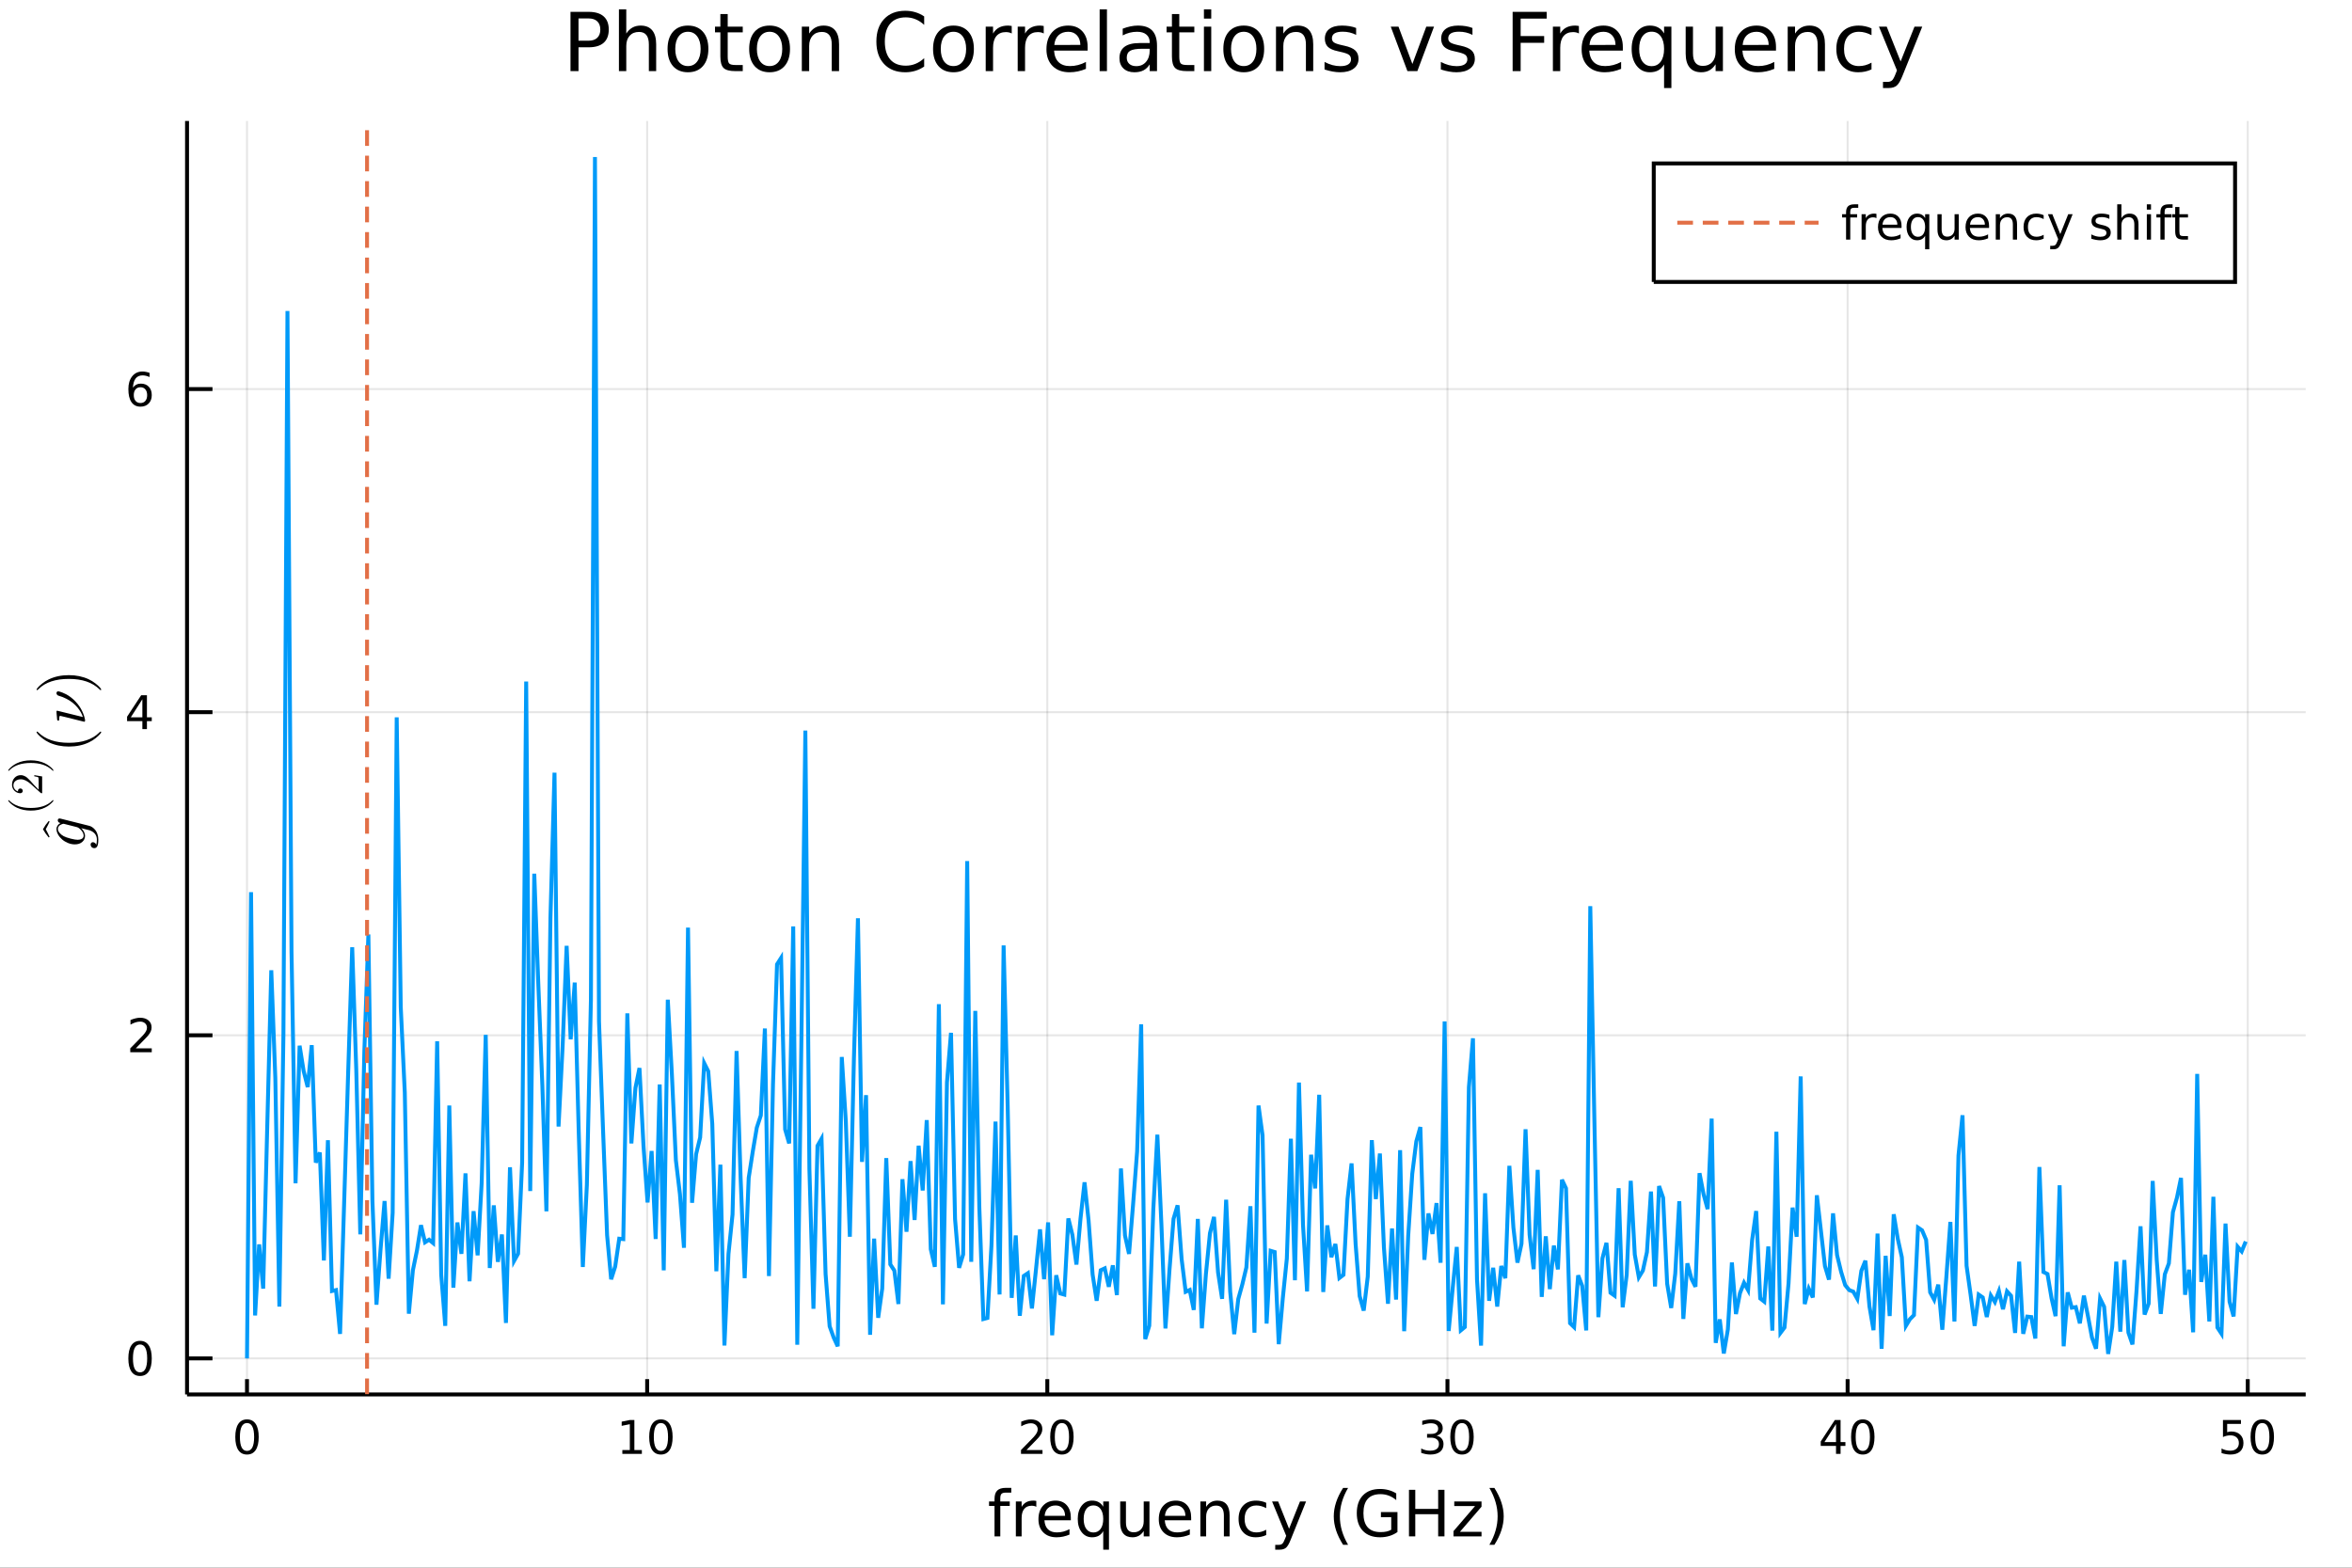 <?xml version="1.0" encoding="utf-8"?>
<svg xmlns="http://www.w3.org/2000/svg" xmlns:xlink="http://www.w3.org/1999/xlink" width="600" height="400" viewBox="0 0 2400 1600">
<rect x="0" y="0" width="2400" height="1600" fill="#333333" stroke="none"/>
<defs>
  <clipPath id="clip290">
    <rect x="0" y="0" width="2400" height="1600"/>
  </clipPath>
</defs>
<path clip-path="url(#clip290)" d="
M0 1600 L2400 1600 L2400 0 L0 0  Z
  " fill="#ffffff" fill-rule="evenodd" fill-opacity="1"/>
<defs>
  <clipPath id="clip291">
    <rect x="480" y="0" width="1681" height="1600"/>
  </clipPath>
</defs>
<defs>
  <clipPath id="clip292">
    <rect x="267" y="123" width="2086" height="1305"/>
  </clipPath>
</defs>
<path clip-path="url(#clip290)" d="
M190.857 1423.18 L2352.76 1423.18 L2352.76 123.472 L190.857 123.472  Z
  " fill="#ffffff" fill-rule="evenodd" fill-opacity="1"/>
<defs>
  <clipPath id="clip293">
    <rect x="190" y="123" width="2163" height="1301"/>
  </clipPath>
</defs>
<polyline clip-path="url(#clip293)" style="stroke:#000000; stroke-width:2; stroke-opacity:0.1; fill:none" points="
  252.043,1423.18 252.043,123.472 
  "/>
<polyline clip-path="url(#clip293)" style="stroke:#000000; stroke-width:2; stroke-opacity:0.1; fill:none" points="
  660.362,1423.18 660.362,123.472 
  "/>
<polyline clip-path="url(#clip293)" style="stroke:#000000; stroke-width:2; stroke-opacity:0.1; fill:none" points="
  1068.68,1423.18 1068.68,123.472 
  "/>
<polyline clip-path="url(#clip293)" style="stroke:#000000; stroke-width:2; stroke-opacity:0.1; fill:none" points="
  1477,1423.18 1477,123.472 
  "/>
<polyline clip-path="url(#clip293)" style="stroke:#000000; stroke-width:2; stroke-opacity:0.1; fill:none" points="
  1885.32,1423.18 1885.32,123.472 
  "/>
<polyline clip-path="url(#clip293)" style="stroke:#000000; stroke-width:2; stroke-opacity:0.1; fill:none" points="
  2293.63,1423.18 2293.63,123.472 
  "/>
<polyline clip-path="url(#clip290)" style="stroke:#000000; stroke-width:4; stroke-opacity:1; fill:none" points="
  190.857,1423.18 2352.76,1423.18 
  "/>
<polyline clip-path="url(#clip290)" style="stroke:#000000; stroke-width:4; stroke-opacity:1; fill:none" points="
  252.043,1423.18 252.043,1407.58 
  "/>
<polyline clip-path="url(#clip290)" style="stroke:#000000; stroke-width:4; stroke-opacity:1; fill:none" points="
  660.362,1423.18 660.362,1407.58 
  "/>
<polyline clip-path="url(#clip290)" style="stroke:#000000; stroke-width:4; stroke-opacity:1; fill:none" points="
  1068.68,1423.18 1068.68,1407.58 
  "/>
<polyline clip-path="url(#clip290)" style="stroke:#000000; stroke-width:4; stroke-opacity:1; fill:none" points="
  1477,1423.18 1477,1407.58 
  "/>
<polyline clip-path="url(#clip290)" style="stroke:#000000; stroke-width:4; stroke-opacity:1; fill:none" points="
  1885.32,1423.18 1885.32,1407.58 
  "/>
<polyline clip-path="url(#clip290)" style="stroke:#000000; stroke-width:4; stroke-opacity:1; fill:none" points="
  2293.63,1423.18 2293.63,1407.58 
  "/>
<path clip-path="url(#clip290)" d="M 0 0 M252.043 1452.37 Q248.432 1452.37 246.604 1455.94 Q244.798 1459.48 244.798 1466.61 Q244.798 1473.71 246.604 1477.28 Q248.432 1480.82 252.043 1480.82 Q255.678 1480.82 257.483 1477.28 Q259.312 1473.71 259.312 1466.61 Q259.312 1459.48 257.483 1455.94 Q255.678 1452.37 252.043 1452.37 M252.043 1448.67 Q257.853 1448.67 260.909 1453.27 Q263.988 1457.86 263.988 1466.61 Q263.988 1475.33 260.909 1479.94 Q257.853 1484.52 252.043 1484.52 Q246.233 1484.52 243.154 1479.94 Q240.099 1475.33 240.099 1466.61 Q240.099 1457.86 243.154 1453.27 Q246.233 1448.67 252.043 1448.67 Z" fill="#000000" fill-rule="evenodd" fill-opacity="1" /><path clip-path="url(#clip290)" d="M 0 0 M635.049 1479.92 L642.688 1479.92 L642.688 1453.55 L634.378 1455.22 L634.378 1450.96 L642.642 1449.29 L647.318 1449.29 L647.318 1479.92 L654.956 1479.92 L654.956 1483.85 L635.049 1483.85 L635.049 1479.92 Z" fill="#000000" fill-rule="evenodd" fill-opacity="1" /><path clip-path="url(#clip290)" d="M 0 0 M674.401 1452.37 Q670.79 1452.37 668.961 1455.94 Q667.155 1459.48 667.155 1466.61 Q667.155 1473.71 668.961 1477.28 Q670.79 1480.82 674.401 1480.82 Q678.035 1480.82 679.841 1477.28 Q681.669 1473.71 681.669 1466.61 Q681.669 1459.48 679.841 1455.94 Q678.035 1452.37 674.401 1452.37 M674.401 1448.67 Q680.211 1448.67 683.266 1453.27 Q686.345 1457.86 686.345 1466.61 Q686.345 1475.33 683.266 1479.94 Q680.211 1484.52 674.401 1484.52 Q668.591 1484.52 665.512 1479.94 Q662.456 1475.33 662.456 1466.61 Q662.456 1457.86 665.512 1453.27 Q668.591 1448.67 674.401 1448.67 Z" fill="#000000" fill-rule="evenodd" fill-opacity="1" /><path clip-path="url(#clip290)" d="M 0 0 M1047.45 1479.92 L1063.77 1479.92 L1063.77 1483.85 L1041.83 1483.85 L1041.83 1479.92 Q1044.49 1477.16 1049.07 1472.53 Q1053.68 1467.88 1054.86 1466.54 Q1057.11 1464.01 1057.99 1462.28 Q1058.89 1460.52 1058.89 1458.83 Q1058.89 1456.07 1056.94 1454.34 Q1055.02 1452.6 1051.92 1452.6 Q1049.72 1452.6 1047.27 1453.37 Q1044.84 1454.13 1042.06 1455.68 L1042.06 1450.96 Q1044.88 1449.82 1047.34 1449.25 Q1049.79 1448.67 1051.83 1448.67 Q1057.2 1448.67 1060.39 1451.35 Q1063.59 1454.04 1063.59 1458.53 Q1063.59 1460.66 1062.78 1462.58 Q1061.99 1464.48 1059.88 1467.07 Q1059.3 1467.74 1056.2 1470.96 Q1053.1 1474.15 1047.45 1479.92 Z" fill="#000000" fill-rule="evenodd" fill-opacity="1" /><path clip-path="url(#clip290)" d="M 0 0 M1083.59 1452.37 Q1079.98 1452.37 1078.15 1455.94 Q1076.34 1459.48 1076.34 1466.61 Q1076.34 1473.71 1078.15 1477.28 Q1079.98 1480.82 1083.59 1480.82 Q1087.22 1480.82 1089.03 1477.28 Q1090.86 1473.71 1090.86 1466.61 Q1090.86 1459.48 1089.03 1455.94 Q1087.22 1452.37 1083.59 1452.37 M1083.59 1448.67 Q1089.4 1448.67 1092.45 1453.27 Q1095.53 1457.86 1095.53 1466.61 Q1095.53 1475.33 1092.45 1479.94 Q1089.4 1484.52 1083.59 1484.52 Q1077.78 1484.52 1074.7 1479.94 Q1071.64 1475.33 1071.64 1466.61 Q1071.64 1457.86 1074.7 1453.27 Q1077.78 1448.67 1083.59 1448.67 Z" fill="#000000" fill-rule="evenodd" fill-opacity="1" /><path clip-path="url(#clip290)" d="M 0 0 M1465.84 1465.22 Q1469.2 1465.94 1471.07 1468.2 Q1472.97 1470.47 1472.97 1473.81 Q1472.97 1478.92 1469.45 1481.72 Q1465.93 1484.52 1459.45 1484.52 Q1457.28 1484.52 1454.96 1484.08 Q1452.67 1483.67 1450.22 1482.81 L1450.22 1478.3 Q1452.16 1479.43 1454.47 1480.01 Q1456.79 1480.59 1459.31 1480.59 Q1463.71 1480.59 1466 1478.85 Q1468.32 1477.12 1468.32 1473.81 Q1468.32 1470.75 1466.16 1469.04 Q1464.04 1467.3 1460.22 1467.3 L1456.19 1467.3 L1456.19 1463.46 L1460.4 1463.46 Q1463.85 1463.46 1465.68 1462.09 Q1467.51 1460.7 1467.51 1458.11 Q1467.51 1455.45 1465.61 1454.04 Q1463.73 1452.6 1460.22 1452.6 Q1458.29 1452.6 1456.1 1453.02 Q1453.9 1453.44 1451.26 1454.31 L1451.26 1450.15 Q1453.92 1449.41 1456.23 1449.04 Q1458.57 1448.67 1460.63 1448.67 Q1465.96 1448.67 1469.06 1451.1 Q1472.16 1453.5 1472.16 1457.63 Q1472.16 1460.5 1470.52 1462.49 Q1468.87 1464.45 1465.84 1465.22 Z" fill="#000000" fill-rule="evenodd" fill-opacity="1" /><path clip-path="url(#clip290)" d="M 0 0 M1491.84 1452.37 Q1488.22 1452.37 1486.4 1455.94 Q1484.59 1459.48 1484.59 1466.61 Q1484.59 1473.71 1486.4 1477.28 Q1488.22 1480.82 1491.84 1480.82 Q1495.47 1480.82 1497.28 1477.28 Q1499.1 1473.71 1499.1 1466.61 Q1499.1 1459.48 1497.28 1455.94 Q1495.47 1452.37 1491.84 1452.37 M1491.84 1448.67 Q1497.65 1448.67 1500.7 1453.27 Q1503.78 1457.86 1503.78 1466.61 Q1503.78 1475.33 1500.7 1479.94 Q1497.65 1484.52 1491.84 1484.52 Q1486.03 1484.52 1482.95 1479.94 Q1479.89 1475.33 1479.89 1466.61 Q1479.89 1457.86 1482.95 1453.27 Q1486.03 1448.67 1491.84 1448.67 Z" fill="#000000" fill-rule="evenodd" fill-opacity="1" /><path clip-path="url(#clip290)" d="M 0 0 M1873.49 1453.37 L1861.68 1471.81 L1873.49 1471.81 L1873.49 1453.37 M1872.26 1449.29 L1878.14 1449.29 L1878.14 1471.81 L1883.07 1471.81 L1883.07 1475.7 L1878.14 1475.7 L1878.14 1483.85 L1873.49 1483.85 L1873.49 1475.7 L1857.89 1475.7 L1857.89 1471.19 L1872.26 1449.29 Z" fill="#000000" fill-rule="evenodd" fill-opacity="1" /><path clip-path="url(#clip290)" d="M 0 0 M1900.8 1452.37 Q1897.19 1452.37 1895.36 1455.94 Q1893.56 1459.48 1893.56 1466.61 Q1893.56 1473.71 1895.36 1477.28 Q1897.19 1480.82 1900.8 1480.82 Q1904.44 1480.82 1906.24 1477.28 Q1908.07 1473.71 1908.07 1466.61 Q1908.07 1459.48 1906.24 1455.94 Q1904.44 1452.37 1900.8 1452.37 M1900.8 1448.67 Q1906.61 1448.67 1909.67 1453.27 Q1912.75 1457.86 1912.75 1466.61 Q1912.75 1475.33 1909.67 1479.94 Q1906.61 1484.52 1900.8 1484.52 Q1894.99 1484.52 1891.91 1479.94 Q1888.86 1475.33 1888.86 1466.61 Q1888.86 1457.86 1891.91 1453.27 Q1894.99 1448.67 1900.8 1448.67 Z" fill="#000000" fill-rule="evenodd" fill-opacity="1" /><path clip-path="url(#clip290)" d="M 0 0 M2268.33 1449.29 L2286.69 1449.29 L2286.69 1453.23 L2272.62 1453.23 L2272.62 1461.7 Q2273.63 1461.35 2274.65 1461.19 Q2275.67 1461 2276.69 1461 Q2282.48 1461 2285.86 1464.18 Q2289.24 1467.35 2289.24 1472.76 Q2289.24 1478.34 2285.76 1481.44 Q2282.29 1484.52 2275.97 1484.52 Q2273.8 1484.52 2271.53 1484.15 Q2269.28 1483.78 2266.88 1483.04 L2266.88 1478.34 Q2268.96 1479.48 2271.18 1480.03 Q2273.4 1480.59 2275.88 1480.59 Q2279.88 1480.59 2282.22 1478.48 Q2284.56 1476.38 2284.56 1472.76 Q2284.56 1469.15 2282.22 1467.05 Q2279.88 1464.94 2275.88 1464.94 Q2274 1464.94 2272.13 1465.36 Q2270.28 1465.77 2268.33 1466.65 L2268.33 1449.29 Z" fill="#000000" fill-rule="evenodd" fill-opacity="1" /><path clip-path="url(#clip290)" d="M 0 0 M2308.45 1452.37 Q2304.84 1452.37 2303.01 1455.94 Q2301.2 1459.48 2301.2 1466.61 Q2301.2 1473.71 2303.01 1477.28 Q2304.84 1480.82 2308.45 1480.82 Q2312.08 1480.82 2313.89 1477.28 Q2315.72 1473.71 2315.72 1466.61 Q2315.72 1459.48 2313.89 1455.94 Q2312.08 1452.37 2308.45 1452.37 M2308.45 1448.67 Q2314.26 1448.67 2317.31 1453.27 Q2320.39 1457.86 2320.39 1466.61 Q2320.39 1475.33 2317.31 1479.94 Q2314.26 1484.52 2308.45 1484.52 Q2302.64 1484.52 2299.56 1479.94 Q2296.5 1475.33 2296.5 1466.61 Q2296.5 1457.86 2299.56 1453.27 Q2302.64 1448.67 2308.45 1448.67 Z" fill="#000000" fill-rule="evenodd" fill-opacity="1" /><path clip-path="url(#clip290)" d="M 0 0 M1031.92 1518.52 L1031.92 1523.39 L1026.31 1523.39 Q1023.16 1523.39 1021.92 1524.66 Q1020.71 1525.93 1020.71 1529.24 L1020.71 1532.4 L1030.36 1532.4 L1030.36 1536.95 L1020.71 1536.95 L1020.71 1568.04 L1014.82 1568.04 L1014.82 1536.95 L1009.22 1536.95 L1009.22 1532.4 L1014.82 1532.4 L1014.82 1529.91 Q1014.82 1523.96 1017.59 1521.26 Q1020.36 1518.52 1026.38 1518.52 L1031.92 1518.52 Z" fill="#000000" fill-rule="evenodd" fill-opacity="1" /><path clip-path="url(#clip290)" d="M 0 0 M1057.47 1537.87 Q1056.49 1537.3 1055.31 1537.04 Q1054.16 1536.76 1052.76 1536.76 Q1047.8 1536.76 1045.12 1540 Q1042.48 1543.22 1042.48 1549.27 L1042.48 1568.04 L1036.59 1568.04 L1036.59 1532.4 L1042.48 1532.4 L1042.48 1537.93 Q1044.33 1534.69 1047.29 1533.13 Q1050.25 1531.54 1054.48 1531.54 Q1055.09 1531.54 1055.82 1531.63 Q1056.55 1531.7 1057.44 1531.85 L1057.47 1537.87 Z" fill="#000000" fill-rule="evenodd" fill-opacity="1" /><path clip-path="url(#clip290)" d="M 0 0 M1092.68 1548.76 L1092.68 1551.62 L1065.75 1551.62 Q1066.13 1557.67 1069.38 1560.85 Q1072.66 1564 1078.48 1564 Q1081.85 1564 1085.01 1563.17 Q1088.19 1562.35 1091.31 1560.69 L1091.31 1566.23 Q1088.16 1567.57 1084.85 1568.27 Q1081.54 1568.97 1078.13 1568.97 Q1069.6 1568.97 1064.6 1564 Q1059.64 1559.04 1059.64 1550.57 Q1059.64 1541.82 1064.35 1536.69 Q1069.09 1531.54 1077.11 1531.54 Q1084.3 1531.54 1088.47 1536.18 Q1092.68 1540.8 1092.68 1548.76 M1086.82 1547.04 Q1086.76 1542.23 1084.11 1539.37 Q1081.5 1536.5 1077.18 1536.5 Q1072.27 1536.5 1069.31 1539.27 Q1066.39 1542.04 1065.94 1547.07 L1086.82 1547.04 Z" fill="#000000" fill-rule="evenodd" fill-opacity="1" /><path clip-path="url(#clip290)" d="M 0 0 M1105.79 1550.25 Q1105.79 1556.71 1108.43 1560.4 Q1111.1 1564.07 1115.75 1564.07 Q1120.4 1564.07 1123.07 1560.4 Q1125.75 1556.71 1125.75 1550.25 Q1125.75 1543.79 1123.07 1540.13 Q1120.4 1536.44 1115.75 1536.44 Q1111.1 1536.44 1108.43 1540.13 Q1105.79 1543.79 1105.79 1550.25 M1125.75 1562.7 Q1123.9 1565.88 1121.07 1567.44 Q1118.27 1568.97 1114.32 1568.97 Q1107.86 1568.97 1103.78 1563.81 Q1099.74 1558.65 1099.74 1550.25 Q1099.74 1541.85 1103.78 1536.69 Q1107.86 1531.54 1114.32 1531.54 Q1118.27 1531.54 1121.07 1533.1 Q1123.9 1534.62 1125.75 1537.81 L1125.75 1532.4 L1131.6 1532.4 L1131.6 1581.6 L1125.75 1581.6 L1125.75 1562.7 Z" fill="#000000" fill-rule="evenodd" fill-opacity="1" /><path clip-path="url(#clip290)" d="M 0 0 M1143.06 1553.98 L1143.06 1532.4 L1148.92 1532.4 L1148.92 1553.75 Q1148.92 1558.81 1150.89 1561.36 Q1152.86 1563.87 1156.81 1563.87 Q1161.55 1563.87 1164.29 1560.85 Q1167.06 1557.83 1167.06 1552.61 L1167.06 1532.4 L1172.92 1532.4 L1172.92 1568.04 L1167.06 1568.04 L1167.06 1562.57 Q1164.93 1565.82 1162.09 1567.41 Q1159.29 1568.97 1155.57 1568.97 Q1149.43 1568.97 1146.24 1565.15 Q1143.06 1561.33 1143.06 1553.98 M1157.8 1531.54 L1157.8 1531.54 Z" fill="#000000" fill-rule="evenodd" fill-opacity="1" /><path clip-path="url(#clip290)" d="M 0 0 M1215.47 1548.76 L1215.47 1551.62 L1188.54 1551.62 Q1188.93 1557.67 1192.17 1560.85 Q1195.45 1564 1201.27 1564 Q1204.65 1564 1207.8 1563.17 Q1210.98 1562.35 1214.1 1560.69 L1214.1 1566.23 Q1210.95 1567.57 1207.64 1568.27 Q1204.33 1568.97 1200.92 1568.97 Q1192.39 1568.97 1187.4 1564 Q1182.43 1559.04 1182.43 1550.57 Q1182.43 1541.82 1187.14 1536.69 Q1191.89 1531.54 1199.91 1531.54 Q1207.1 1531.54 1211.27 1536.18 Q1215.47 1540.8 1215.47 1548.76 M1209.61 1547.04 Q1209.55 1542.23 1206.91 1539.37 Q1204.3 1536.5 1199.97 1536.5 Q1195.07 1536.5 1192.11 1539.27 Q1189.18 1542.04 1188.73 1547.07 L1209.61 1547.04 Z" fill="#000000" fill-rule="evenodd" fill-opacity="1" /><path clip-path="url(#clip290)" d="M 0 0 M1254.71 1546.53 L1254.71 1568.04 L1248.86 1568.04 L1248.86 1546.72 Q1248.86 1541.66 1246.88 1539.14 Q1244.91 1536.63 1240.96 1536.63 Q1236.22 1536.63 1233.49 1539.65 Q1230.75 1542.68 1230.75 1547.9 L1230.75 1568.04 L1224.86 1568.04 L1224.86 1532.4 L1230.75 1532.4 L1230.75 1537.93 Q1232.85 1534.72 1235.68 1533.13 Q1238.55 1531.54 1242.27 1531.54 Q1248.41 1531.54 1251.56 1535.36 Q1254.71 1539.14 1254.71 1546.53 Z" fill="#000000" fill-rule="evenodd" fill-opacity="1" /><path clip-path="url(#clip290)" d="M 0 0 M1292.05 1533.76 L1292.05 1539.24 Q1289.57 1537.87 1287.05 1537.2 Q1284.57 1536.5 1282.02 1536.5 Q1276.33 1536.5 1273.18 1540.13 Q1270.02 1543.73 1270.02 1550.25 Q1270.02 1556.78 1273.18 1560.4 Q1276.33 1564 1282.02 1564 Q1284.57 1564 1287.05 1563.33 Q1289.57 1562.63 1292.05 1561.26 L1292.05 1566.68 Q1289.6 1567.82 1286.96 1568.39 Q1284.35 1568.97 1281.39 1568.97 Q1273.33 1568.97 1268.59 1563.91 Q1263.85 1558.85 1263.85 1550.25 Q1263.85 1541.53 1268.62 1536.53 Q1273.43 1531.54 1281.77 1531.54 Q1284.47 1531.54 1287.05 1532.11 Q1289.63 1532.65 1292.05 1533.76 Z" fill="#000000" fill-rule="evenodd" fill-opacity="1" /><path clip-path="url(#clip290)" d="M 0 0 M1317.07 1571.35 Q1314.58 1577.72 1312.23 1579.66 Q1309.87 1581.6 1305.93 1581.6 L1301.25 1581.6 L1301.25 1576.7 L1304.69 1576.7 Q1307.1 1576.7 1308.44 1575.56 Q1309.78 1574.41 1311.4 1570.14 L1312.45 1567.47 L1298.03 1532.4 L1304.24 1532.4 L1315.38 1560.28 L1326.52 1532.4 L1332.73 1532.4 L1317.07 1571.35 Z" fill="#000000" fill-rule="evenodd" fill-opacity="1" /><path clip-path="url(#clip290)" d="M 0 0 M1375.6 1518.58 Q1371.33 1525.9 1369.27 1533.06 Q1367.2 1540.23 1367.2 1547.58 Q1367.2 1554.93 1369.27 1562.16 Q1371.37 1569.35 1375.6 1576.64 L1370.51 1576.64 Q1365.73 1569.16 1363.35 1561.93 Q1360.99 1554.71 1360.99 1547.58 Q1360.99 1540.48 1363.35 1533.29 Q1365.7 1526.09 1370.51 1518.58 L1375.6 1518.58 Z" fill="#000000" fill-rule="evenodd" fill-opacity="1" /><path clip-path="url(#clip290)" d="M 0 0 M1419.62 1561.26 L1419.62 1548.5 L1409.11 1548.5 L1409.11 1543.22 L1425.98 1543.22 L1425.98 1563.62 Q1422.26 1566.26 1417.77 1567.63 Q1413.28 1568.97 1408.19 1568.97 Q1397.05 1568.97 1390.75 1562.47 Q1384.48 1555.95 1384.48 1544.33 Q1384.48 1532.68 1390.75 1526.19 Q1397.05 1519.66 1408.19 1519.66 Q1412.84 1519.66 1417.01 1520.81 Q1421.21 1521.96 1424.74 1524.18 L1424.74 1531.03 Q1421.18 1528 1417.17 1526.48 Q1413.16 1524.95 1408.73 1524.95 Q1400.01 1524.95 1395.62 1529.82 Q1391.26 1534.69 1391.26 1544.33 Q1391.26 1553.94 1395.62 1558.81 Q1400.01 1563.68 1408.73 1563.68 Q1412.14 1563.68 1414.81 1563.11 Q1417.49 1562.51 1419.62 1561.26 Z" fill="#000000" fill-rule="evenodd" fill-opacity="1" /><path clip-path="url(#clip290)" d="M 0 0 M1437.73 1520.52 L1444.16 1520.52 L1444.16 1540 L1467.52 1540 L1467.52 1520.52 L1473.95 1520.52 L1473.95 1568.04 L1467.52 1568.04 L1467.52 1545.41 L1444.16 1545.41 L1444.16 1568.04 L1437.73 1568.04 L1437.73 1520.52 Z" fill="#000000" fill-rule="evenodd" fill-opacity="1" /><path clip-path="url(#clip290)" d="M 0 0 M1483.94 1532.4 L1511.76 1532.4 L1511.76 1537.74 L1489.74 1563.37 L1511.76 1563.37 L1511.76 1568.04 L1483.15 1568.04 L1483.15 1562.7 L1505.17 1537.07 L1483.94 1537.07 L1483.94 1532.4 Z" fill="#000000" fill-rule="evenodd" fill-opacity="1" /><path clip-path="url(#clip290)" d="M 0 0 M1519.78 1518.58 L1524.88 1518.58 Q1529.65 1526.09 1532 1533.29 Q1534.39 1540.48 1534.39 1547.58 Q1534.39 1554.71 1532 1561.93 Q1529.65 1569.16 1524.88 1576.64 L1519.78 1576.64 Q1524.02 1569.35 1526.08 1562.16 Q1528.19 1554.93 1528.19 1547.58 Q1528.19 1540.23 1526.08 1533.06 Q1524.02 1525.9 1519.78 1518.58 Z" fill="#000000" fill-rule="evenodd" fill-opacity="1" /><polyline clip-path="url(#clip293)" style="stroke:#000000; stroke-width:2; stroke-opacity:0.1; fill:none" points="
  190.857,1386.4 2352.76,1386.4 
  "/>
<polyline clip-path="url(#clip293)" style="stroke:#000000; stroke-width:2; stroke-opacity:0.1; fill:none" points="
  190.857,1056.63 2352.76,1056.63 
  "/>
<polyline clip-path="url(#clip293)" style="stroke:#000000; stroke-width:2; stroke-opacity:0.1; fill:none" points="
  190.857,726.856 2352.76,726.856 
  "/>
<polyline clip-path="url(#clip293)" style="stroke:#000000; stroke-width:2; stroke-opacity:0.1; fill:none" points="
  190.857,397.087 2352.76,397.087 
  "/>
<polyline clip-path="url(#clip290)" style="stroke:#000000; stroke-width:4; stroke-opacity:1; fill:none" points="
  190.857,1423.18 190.857,123.472 
  "/>
<polyline clip-path="url(#clip290)" style="stroke:#000000; stroke-width:4; stroke-opacity:1; fill:none" points="
  190.857,1386.4 216.8,1386.4 
  "/>
<polyline clip-path="url(#clip290)" style="stroke:#000000; stroke-width:4; stroke-opacity:1; fill:none" points="
  190.857,1056.63 216.8,1056.63 
  "/>
<polyline clip-path="url(#clip290)" style="stroke:#000000; stroke-width:4; stroke-opacity:1; fill:none" points="
  190.857,726.856 216.8,726.856 
  "/>
<polyline clip-path="url(#clip290)" style="stroke:#000000; stroke-width:4; stroke-opacity:1; fill:none" points="
  190.857,397.087 216.8,397.087 
  "/>
<path clip-path="url(#clip290)" d="M 0 0 M142.913 1372.19 Q139.302 1372.19 137.473 1375.76 Q135.668 1379.3 135.668 1386.43 Q135.668 1393.54 137.473 1397.1 Q139.302 1400.64 142.913 1400.64 Q146.547 1400.64 148.353 1397.1 Q150.182 1393.54 150.182 1386.43 Q150.182 1379.3 148.353 1375.76 Q146.547 1372.19 142.913 1372.19 M142.913 1368.49 Q148.723 1368.49 151.779 1373.1 Q154.857 1377.68 154.857 1386.43 Q154.857 1395.16 151.779 1399.76 Q148.723 1404.35 142.913 1404.35 Q137.103 1404.35 134.024 1399.76 Q130.969 1395.16 130.969 1386.43 Q130.969 1377.68 134.024 1373.1 Q137.103 1368.49 142.913 1368.49 Z" fill="#000000" fill-rule="evenodd" fill-opacity="1" /><path clip-path="url(#clip290)" d="M 0 0 M138.538 1069.97 L154.857 1069.97 L154.857 1073.91 L132.913 1073.91 L132.913 1069.97 Q135.575 1067.22 140.159 1062.59 Q144.765 1057.93 145.946 1056.59 Q148.191 1054.07 149.07 1052.33 Q149.973 1050.57 149.973 1048.88 Q149.973 1046.13 148.029 1044.39 Q146.108 1042.66 143.006 1042.66 Q140.807 1042.66 138.353 1043.42 Q135.922 1044.18 133.145 1045.73 L133.145 1041.01 Q135.969 1039.88 138.422 1039.3 Q140.876 1038.72 142.913 1038.72 Q148.283 1038.72 151.478 1041.41 Q154.672 1044.09 154.672 1048.58 Q154.672 1050.71 153.862 1052.63 Q153.075 1054.53 150.969 1057.12 Q150.39 1057.79 147.288 1061.01 Q144.186 1064.21 138.538 1069.97 Z" fill="#000000" fill-rule="evenodd" fill-opacity="1" /><path clip-path="url(#clip290)" d="M 0 0 M145.274 713.65 L133.469 732.099 L145.274 732.099 L145.274 713.65 M144.047 709.576 L149.927 709.576 L149.927 732.099 L154.857 732.099 L154.857 735.988 L149.927 735.988 L149.927 744.136 L145.274 744.136 L145.274 735.988 L129.672 735.988 L129.672 731.474 L144.047 709.576 Z" fill="#000000" fill-rule="evenodd" fill-opacity="1" /><path clip-path="url(#clip290)" d="M 0 0 M143.33 395.223 Q140.182 395.223 138.33 397.376 Q136.501 399.529 136.501 403.279 Q136.501 407.006 138.33 409.181 Q140.182 411.334 143.33 411.334 Q146.478 411.334 148.307 409.181 Q150.158 407.006 150.158 403.279 Q150.158 399.529 148.307 397.376 Q146.478 395.223 143.33 395.223 M152.612 380.571 L152.612 384.83 Q150.853 383.996 149.047 383.557 Q147.265 383.117 145.506 383.117 Q140.876 383.117 138.422 386.242 Q135.992 389.367 135.645 395.686 Q137.01 393.672 139.071 392.607 Q141.131 391.52 143.608 391.52 Q148.816 391.52 151.825 394.691 Q154.857 397.839 154.857 403.279 Q154.857 408.603 151.709 411.82 Q148.561 415.038 143.33 415.038 Q137.334 415.038 134.163 410.455 Q130.992 405.848 130.992 397.121 Q130.992 388.927 134.881 384.066 Q138.77 379.182 145.321 379.182 Q147.08 379.182 148.862 379.529 Q150.668 379.876 152.612 380.571 Z" fill="#000000" fill-rule="evenodd" fill-opacity="1" /><path clip-path="url(#clip290)" d="M 0 0 M49.688 837.926 L50.612 838.49 Q49.101 841.984 46.689 846.335 Q49.101 850.686 50.612 854.181 L49.688 854.722 Q46.373 850.912 43.826 846.335 Q46.396 841.714 49.688 837.926 Z" fill="#000000" fill-rule="evenodd" fill-opacity="1" /><path clip-path="url(#clip290)" d="M 0 0 M60.73 835.341 Q60.762 835.341 61.921 835.534 L91.196 842.877 Q92.742 843.263 94.288 844.358 Q95.866 845.421 97.219 847.128 Q98.604 848.803 99.441 851.379 Q100.311 853.924 100.311 856.854 Q100.311 861.524 99.312 863.585 Q98.346 865.614 96.285 865.614 Q94.481 865.614 93.451 864.487 Q92.452 863.36 92.452 862.072 Q92.452 860.848 93.161 860.204 Q93.87 859.56 94.771 859.56 Q95.77 859.56 96.768 860.236 Q97.799 860.912 98.185 862.265 Q98.861 860.107 98.861 856.983 Q98.861 850.381 91.873 847.547 Q91.776 847.482 91.744 847.482 L83.016 845.292 L82.952 845.389 Q83.596 845.936 84.337 846.806 Q85.045 847.643 85.915 849.447 Q86.784 851.25 86.784 853.022 Q86.784 856.725 83.95 859.27 Q81.084 861.782 76.35 861.782 Q72.903 861.782 69.457 860.397 Q65.979 858.98 63.435 856.79 Q60.858 854.568 59.248 851.734 Q57.638 848.867 57.638 846.098 Q57.638 844.165 58.797 842.523 Q59.925 840.88 61.792 839.978 Q60.246 839.817 59.602 838.948 Q58.958 838.046 58.958 837.273 Q58.958 836.404 59.441 835.888 Q59.892 835.341 60.73 835.341 M64.755 840.751 Q64.562 840.751 64.047 840.88 Q63.499 841.009 62.63 841.395 Q61.76 841.75 60.987 842.297 Q60.214 842.845 59.667 843.843 Q59.087 844.809 59.087 846.033 Q59.087 848.03 60.762 850.027 Q62.404 852.023 64.949 853.408 Q67.396 854.696 72.13 855.92 Q76.865 857.112 79.28 857.112 Q81.663 857.112 83.499 856.081 Q85.335 855.051 85.335 852.829 Q85.335 850.252 82.952 847.482 Q80.472 844.616 78.346 844.133 L65.754 840.945 Q64.981 840.751 64.755 840.751 Z" fill="#000000" fill-rule="evenodd" fill-opacity="1" /><path clip-path="url(#clip290)" d="M 0 0 M31.471 827.305 Q23.671 827.305 17.381 824.397 Q14.744 823.157 12.534 821.421 Q10.325 819.685 9.356 818.535 Q8.386 817.386 8.386 817.07 Q8.386 816.619 8.837 816.597 Q9.062 816.597 9.626 817.205 Q17.201 824.645 31.471 824.622 Q45.787 824.622 53.069 817.386 Q53.858 816.597 54.106 816.597 Q54.556 816.597 54.556 817.07 Q54.556 817.386 53.632 818.49 Q52.708 819.595 50.589 821.308 Q48.469 823.022 45.877 824.262 Q39.587 827.305 31.471 827.305 Z" fill="#000000" fill-rule="evenodd" fill-opacity="1" /><path clip-path="url(#clip290)" d="M 0 0 M43.014 809.576 Q42.18 809.576 41.932 809.508 Q41.684 809.418 41.3 809.057 L31.426 800.198 Q25.971 795.351 21.214 795.351 Q18.125 795.351 15.916 796.974 Q13.707 798.574 13.707 801.528 Q13.707 803.557 14.946 805.27 Q16.186 806.983 18.396 807.772 Q18.351 807.637 18.351 807.164 Q18.351 806.014 19.072 805.383 Q19.793 804.729 20.763 804.729 Q22.003 804.729 22.611 805.541 Q23.198 806.33 23.198 807.119 Q23.198 807.434 23.13 807.863 Q23.062 808.268 22.431 808.922 Q21.777 809.576 20.628 809.576 Q17.404 809.576 14.834 807.141 Q12.264 804.684 12.264 800.942 Q12.264 796.703 14.789 793.93 Q17.291 791.135 21.214 791.135 Q22.589 791.135 23.851 791.563 Q25.091 791.969 26.061 792.533 Q27.03 793.074 28.586 794.562 Q30.141 796.049 31.246 797.244 Q32.35 798.439 34.695 801.122 L39.452 806.014 L39.452 797.695 Q39.452 793.637 39.091 793.322 Q38.437 792.871 34.988 792.307 L34.988 791.135 L43.014 792.442 L43.014 809.576 Z" fill="#000000" fill-rule="evenodd" fill-opacity="1" /><path clip-path="url(#clip290)" d="M 0 0 M54.106 786.711 Q53.88 786.711 53.316 786.125 Q45.742 778.685 31.471 778.685 Q17.156 778.685 9.919 785.832 Q9.085 786.711 8.837 786.711 Q8.386 786.711 8.386 786.26 Q8.386 785.945 9.31 784.84 Q10.235 783.713 12.354 782.022 Q14.473 780.309 17.066 779.046 Q23.355 776.003 31.471 776.003 Q39.272 776.003 45.561 778.911 Q48.199 780.151 50.408 781.887 Q52.618 783.623 53.587 784.772 Q54.556 785.922 54.556 786.26 Q54.556 786.711 54.106 786.711 Z" fill="#000000" fill-rule="evenodd" fill-opacity="1" /><path clip-path="url(#clip290)" d="M 0 0 M70.295 761.942 Q59.151 761.942 50.166 757.787 Q46.398 756.016 43.242 753.536 Q40.086 751.056 38.701 749.414 Q37.316 747.771 37.316 747.32 Q37.316 746.676 37.96 746.644 Q38.282 746.644 39.087 747.514 Q49.908 758.142 70.295 758.109 Q90.746 758.109 101.148 747.771 Q102.275 746.644 102.629 746.644 Q103.274 746.644 103.274 747.32 Q103.274 747.771 101.953 749.349 Q100.633 750.927 97.605 753.375 Q94.578 755.823 90.874 757.594 Q81.889 761.942 70.295 761.942 Z" fill="#000000" fill-rule="evenodd" fill-opacity="1" /><path clip-path="url(#clip290)" d="M 0 0 M59.409 705.568 Q59.699 705.568 60.697 705.826 Q61.664 706.051 63.564 706.792 Q65.432 707.5 67.525 708.595 Q69.586 709.658 72.195 711.623 Q74.804 713.587 77.09 716.035 Q81.406 720.64 83.725 725.568 Q86.043 730.463 86.784 734.65 L86.784 735.584 Q86.784 736.614 85.979 736.614 L83.016 735.906 L66.881 731.88 Q61.953 730.624 61.535 730.624 Q61.148 730.624 60.955 730.785 Q60.73 730.914 60.569 731.687 Q60.408 732.428 60.408 733.909 Q60.408 734.521 60.375 734.811 Q60.343 735.069 60.182 735.294 Q59.989 735.519 59.602 735.519 Q59.055 735.519 58.765 735.294 Q58.443 735.036 58.379 734.843 Q58.314 734.65 58.282 734.263 Q58.25 733.716 58.089 731.88 Q57.895 730.044 57.767 728.466 Q57.638 726.888 57.638 726.212 Q57.638 725.826 57.831 725.6 Q57.992 725.375 58.185 725.375 L58.346 725.342 L84.594 731.816 Q83.821 729.433 82.533 727.082 Q81.245 724.698 79.119 722.122 Q76.961 719.545 74.288 717.355 Q71.615 715.165 67.879 713.233 Q64.111 711.268 59.796 710.045 Q58.926 709.819 58.411 709.272 Q57.895 708.692 57.767 708.273 Q57.638 707.855 57.638 707.468 Q57.638 706.599 58.121 706.083 Q58.572 705.568 59.409 705.568 Z" fill="#000000" fill-rule="evenodd" fill-opacity="1" /><path clip-path="url(#clip290)" d="M 0 0 M102.629 704.365 Q102.307 704.365 101.502 703.528 Q90.681 692.9 70.295 692.9 Q49.844 692.9 39.506 703.109 Q38.314 704.365 37.96 704.365 Q37.316 704.365 37.316 703.721 Q37.316 703.27 38.636 701.692 Q39.957 700.082 42.984 697.666 Q46.011 695.219 49.715 693.415 Q58.701 689.067 70.295 689.067 Q81.438 689.067 90.423 693.222 Q94.192 694.993 97.348 697.473 Q100.504 699.953 101.889 701.595 Q103.274 703.238 103.274 703.721 Q103.274 704.365 102.629 704.365 Z" fill="#000000" fill-rule="evenodd" fill-opacity="1" /><path clip-path="url(#clip290)" d="M 0 0 M590.323 18.82 L590.323 41.546 L600.612 41.546 Q606.324 41.546 609.443 38.589 Q612.563 35.632 612.563 30.163 Q612.563 24.735 609.443 21.778 Q606.324 18.82 600.612 18.82 L590.323 18.82 M582.14 12.096 L600.612 12.096 Q610.78 12.096 615.965 16.714 Q621.191 21.292 621.191 30.163 Q621.191 39.115 615.965 43.693 Q610.78 48.271 600.612 48.271 L590.323 48.271 L590.323 72.576 L582.14 72.576 L582.14 12.096 Z" fill="#000000" fill-rule="evenodd" fill-opacity="1" /><path clip-path="url(#clip290)" d="M 0 0 M669.559 45.192 L669.559 72.576 L662.105 72.576 L662.105 45.435 Q662.105 38.994 659.594 35.794 Q657.082 32.594 652.059 32.594 Q646.023 32.594 642.539 36.442 Q639.055 40.29 639.055 46.934 L639.055 72.576 L631.561 72.576 L631.561 9.544 L639.055 9.544 L639.055 34.254 Q641.729 30.163 645.334 28.138 Q648.98 26.112 653.72 26.112 Q661.538 26.112 665.548 30.973 Q669.559 35.794 669.559 45.192 Z" fill="#000000" fill-rule="evenodd" fill-opacity="1" /><path clip-path="url(#clip290)" d="M 0 0 M702.007 32.431 Q696.011 32.431 692.527 37.131 Q689.044 41.789 689.044 49.931 Q689.044 58.074 692.487 62.773 Q695.971 67.431 702.007 67.431 Q707.961 67.431 711.445 62.732 Q714.929 58.033 714.929 49.931 Q714.929 41.87 711.445 37.171 Q707.961 32.431 702.007 32.431 M702.007 26.112 Q711.729 26.112 717.278 32.431 Q722.828 38.751 722.828 49.931 Q722.828 61.071 717.278 67.431 Q711.729 73.751 702.007 73.751 Q692.244 73.751 686.694 67.431 Q681.185 61.071 681.185 49.931 Q681.185 38.751 686.694 32.431 Q692.244 26.112 702.007 26.112 Z" fill="#000000" fill-rule="evenodd" fill-opacity="1" /><path clip-path="url(#clip290)" d="M 0 0 M742.556 14.324 L742.556 27.206 L757.909 27.206 L757.909 32.999 L742.556 32.999 L742.556 57.628 Q742.556 63.178 744.055 64.758 Q745.594 66.338 750.253 66.338 L757.909 66.338 L757.909 72.576 L750.253 72.576 Q741.624 72.576 738.343 69.376 Q735.062 66.135 735.062 57.628 L735.062 32.999 L729.593 32.999 L729.593 27.206 L735.062 27.206 L735.062 14.324 L742.556 14.324 Z" fill="#000000" fill-rule="evenodd" fill-opacity="1" /><path clip-path="url(#clip290)" d="M 0 0 M785.293 32.431 Q779.298 32.431 775.814 37.131 Q772.33 41.789 772.33 49.931 Q772.33 58.074 775.773 62.773 Q779.257 67.431 785.293 67.431 Q791.248 67.431 794.732 62.732 Q798.215 58.033 798.215 49.931 Q798.215 41.87 794.732 37.171 Q791.248 32.431 785.293 32.431 M785.293 26.112 Q795.015 26.112 800.565 32.431 Q806.115 38.751 806.115 49.931 Q806.115 61.071 800.565 67.431 Q795.015 73.751 785.293 73.751 Q775.53 73.751 769.981 67.431 Q764.471 61.071 764.471 49.931 Q764.471 38.751 769.981 32.431 Q775.53 26.112 785.293 26.112 Z" fill="#000000" fill-rule="evenodd" fill-opacity="1" /><path clip-path="url(#clip290)" d="M 0 0 M856.184 45.192 L856.184 72.576 L848.73 72.576 L848.73 45.435 Q848.73 38.994 846.219 35.794 Q843.707 32.594 838.684 32.594 Q832.648 32.594 829.164 36.442 Q825.681 40.29 825.681 46.934 L825.681 72.576 L818.186 72.576 L818.186 27.206 L825.681 27.206 L825.681 34.254 Q828.354 30.163 831.96 28.138 Q835.605 26.112 840.345 26.112 Q848.163 26.112 852.174 30.973 Q856.184 35.794 856.184 45.192 Z" fill="#000000" fill-rule="evenodd" fill-opacity="1" /><path clip-path="url(#clip290)" d="M 0 0 M943.035 16.755 L943.035 25.383 Q938.903 21.535 934.204 19.631 Q929.546 17.727 924.28 17.727 Q913.909 17.727 908.4 24.087 Q902.891 30.406 902.891 42.397 Q902.891 54.347 908.4 60.707 Q913.909 67.026 924.28 67.026 Q929.546 67.026 934.204 65.122 Q938.903 63.218 943.035 59.37 L943.035 67.918 Q938.741 70.834 933.921 72.292 Q929.141 73.751 923.794 73.751 Q910.061 73.751 902.162 65.365 Q894.262 56.94 894.262 42.397 Q894.262 27.814 902.162 19.428 Q910.061 11.002 923.794 11.002 Q929.222 11.002 934.002 12.461 Q938.822 13.878 943.035 16.755 Z" fill="#000000" fill-rule="evenodd" fill-opacity="1" /><path clip-path="url(#clip290)" d="M 0 0 M972.931 32.431 Q966.936 32.431 963.452 37.131 Q959.968 41.789 959.968 49.931 Q959.968 58.074 963.411 62.773 Q966.895 67.431 972.931 67.431 Q978.886 67.431 982.37 62.732 Q985.853 58.033 985.853 49.931 Q985.853 41.87 982.37 37.171 Q978.886 32.431 972.931 32.431 M972.931 26.112 Q982.653 26.112 988.203 32.431 Q993.753 38.751 993.753 49.931 Q993.753 61.071 988.203 67.431 Q982.653 73.751 972.931 73.751 Q963.168 73.751 957.619 67.431 Q952.109 61.071 952.109 49.931 Q952.109 38.751 957.619 32.431 Q963.168 26.112 972.931 26.112 Z" fill="#000000" fill-rule="evenodd" fill-opacity="1" /><path clip-path="url(#clip290)" d="M 0 0 M1032.4 34.173 Q1031.14 33.444 1029.64 33.12 Q1028.19 32.756 1026.4 32.756 Q1020.08 32.756 1016.68 36.888 Q1013.32 40.979 1013.32 48.676 L1013.32 72.576 L1005.82 72.576 L1005.82 27.206 L1013.32 27.206 L1013.32 34.254 Q1015.67 30.122 1019.44 28.138 Q1023.2 26.112 1028.59 26.112 Q1029.36 26.112 1030.29 26.234 Q1031.22 26.315 1032.36 26.517 L1032.4 34.173 Z" fill="#000000" fill-rule="evenodd" fill-opacity="1" /><path clip-path="url(#clip290)" d="M 0 0 M1065.05 34.173 Q1063.79 33.444 1062.29 33.12 Q1060.84 32.756 1059.05 32.756 Q1052.73 32.756 1049.33 36.888 Q1045.97 40.979 1045.97 48.676 L1045.97 72.576 L1038.47 72.576 L1038.47 27.206 L1045.97 27.206 L1045.97 34.254 Q1048.32 30.122 1052.09 28.138 Q1055.85 26.112 1061.24 26.112 Q1062.01 26.112 1062.94 26.234 Q1063.87 26.315 1065.01 26.517 L1065.05 34.173 Z" fill="#000000" fill-rule="evenodd" fill-opacity="1" /><path clip-path="url(#clip290)" d="M 0 0 M1109.85 48.028 L1109.85 51.673 L1075.58 51.673 Q1076.07 59.37 1080.2 63.421 Q1084.37 67.431 1091.78 67.431 Q1096.08 67.431 1100.09 66.378 Q1104.14 65.325 1108.11 63.218 L1108.11 70.267 Q1104.1 71.968 1099.89 72.86 Q1095.67 73.751 1091.34 73.751 Q1080.48 73.751 1074.12 67.431 Q1067.8 61.112 1067.8 50.337 Q1067.8 39.197 1073.8 32.675 Q1079.83 26.112 1090.04 26.112 Q1099.2 26.112 1104.5 32.026 Q1109.85 37.9 1109.85 48.028 M1102.4 45.84 Q1102.32 39.723 1098.95 36.077 Q1095.63 32.431 1090.12 32.431 Q1083.89 32.431 1080.12 35.956 Q1076.39 39.48 1075.82 45.88 L1102.4 45.84 Z" fill="#000000" fill-rule="evenodd" fill-opacity="1" /><path clip-path="url(#clip290)" d="M 0 0 M1122.09 9.544 L1129.54 9.544 L1129.54 72.576 L1122.09 72.576 L1122.09 9.544 Z" fill="#000000" fill-rule="evenodd" fill-opacity="1" /><path clip-path="url(#clip290)" d="M 0 0 M1165.75 49.769 Q1156.72 49.769 1153.24 51.835 Q1149.75 53.901 1149.75 58.884 Q1149.75 62.854 1152.35 65.203 Q1154.98 67.512 1159.48 67.512 Q1165.67 67.512 1169.4 63.137 Q1173.17 58.722 1173.17 51.43 L1173.17 49.769 L1165.75 49.769 M1180.62 46.691 L1180.62 72.576 L1173.17 72.576 L1173.17 65.689 Q1170.62 69.821 1166.81 71.806 Q1163 73.751 1157.49 73.751 Q1150.52 73.751 1146.39 69.862 Q1142.3 65.933 1142.3 59.37 Q1142.3 51.714 1147.4 47.825 Q1152.55 43.936 1162.72 43.936 L1173.17 43.936 L1173.17 43.207 Q1173.17 38.062 1169.76 35.267 Q1166.4 32.431 1160.29 32.431 Q1156.4 32.431 1152.71 33.363 Q1149.02 34.295 1145.62 36.158 L1145.62 29.272 Q1149.71 27.692 1153.56 26.922 Q1157.41 26.112 1161.05 26.112 Q1170.9 26.112 1175.76 31.216 Q1180.62 36.32 1180.62 46.691 Z" fill="#000000" fill-rule="evenodd" fill-opacity="1" /><path clip-path="url(#clip290)" d="M 0 0 M1203.35 14.324 L1203.35 27.206 L1218.7 27.206 L1218.7 32.999 L1203.35 32.999 L1203.35 57.628 Q1203.35 63.178 1204.85 64.758 Q1206.38 66.338 1211.04 66.338 L1218.7 66.338 L1218.7 72.576 L1211.04 72.576 Q1202.41 72.576 1199.13 69.376 Q1195.85 66.135 1195.85 57.628 L1195.85 32.999 L1190.38 32.999 L1190.38 27.206 L1195.85 27.206 L1195.85 14.324 L1203.35 14.324 Z" fill="#000000" fill-rule="evenodd" fill-opacity="1" /><path clip-path="url(#clip290)" d="M 0 0 M1228.5 27.206 L1235.96 27.206 L1235.96 72.576 L1228.5 72.576 L1228.5 27.206 M1228.5 9.544 L1235.96 9.544 L1235.96 18.983 L1228.5 18.983 L1228.5 9.544 Z" fill="#000000" fill-rule="evenodd" fill-opacity="1" /><path clip-path="url(#clip290)" d="M 0 0 M1269.13 32.431 Q1263.14 32.431 1259.65 37.131 Q1256.17 41.789 1256.17 49.931 Q1256.17 58.074 1259.61 62.773 Q1263.1 67.431 1269.13 67.431 Q1275.09 67.431 1278.57 62.732 Q1282.06 58.033 1282.06 49.931 Q1282.06 41.87 1278.57 37.171 Q1275.09 32.431 1269.13 32.431 M1269.13 26.112 Q1278.86 26.112 1284.41 32.431 Q1289.95 38.751 1289.95 49.931 Q1289.95 61.071 1284.41 67.431 Q1278.86 73.751 1269.13 73.751 Q1259.37 73.751 1253.82 67.431 Q1248.31 61.071 1248.31 49.931 Q1248.31 38.751 1253.82 32.431 Q1259.37 26.112 1269.13 26.112 Z" fill="#000000" fill-rule="evenodd" fill-opacity="1" /><path clip-path="url(#clip290)" d="M 0 0 M1340.02 45.192 L1340.02 72.576 L1332.57 72.576 L1332.57 45.435 Q1332.57 38.994 1330.06 35.794 Q1327.55 32.594 1322.52 32.594 Q1316.49 32.594 1313 36.442 Q1309.52 40.29 1309.52 46.934 L1309.52 72.576 L1302.03 72.576 L1302.03 27.206 L1309.52 27.206 L1309.52 34.254 Q1312.19 30.163 1315.8 28.138 Q1319.45 26.112 1324.18 26.112 Q1332 26.112 1336.01 30.973 Q1340.02 35.794 1340.02 45.192 Z" fill="#000000" fill-rule="evenodd" fill-opacity="1" /><path clip-path="url(#clip290)" d="M 0 0 M1383.81 28.543 L1383.81 35.591 Q1380.65 33.971 1377.25 33.161 Q1373.85 32.35 1370.2 32.35 Q1364.65 32.35 1361.86 34.052 Q1359.1 35.753 1359.1 39.156 Q1359.1 41.749 1361.09 43.248 Q1363.07 44.706 1369.07 46.043 L1371.62 46.61 Q1379.56 48.311 1382.88 51.43 Q1386.24 54.509 1386.24 60.059 Q1386.24 66.378 1381.22 70.064 Q1376.24 73.751 1367.49 73.751 Q1363.84 73.751 1359.87 73.022 Q1355.94 72.333 1351.57 70.915 L1351.57 63.218 Q1355.7 65.365 1359.71 66.459 Q1363.72 67.512 1367.65 67.512 Q1372.92 67.512 1375.75 65.73 Q1378.59 63.907 1378.59 60.626 Q1378.59 57.588 1376.52 55.967 Q1374.5 54.347 1367.57 52.848 L1364.98 52.24 Q1358.05 50.782 1354.97 47.785 Q1351.89 44.746 1351.89 39.48 Q1351.89 33.08 1356.43 29.596 Q1360.97 26.112 1369.31 26.112 Q1373.44 26.112 1377.09 26.72 Q1380.74 27.327 1383.81 28.543 Z" fill="#000000" fill-rule="evenodd" fill-opacity="1" /><path clip-path="url(#clip290)" d="M 0 0 M1419.14 27.206 L1427.04 27.206 L1441.22 65.284 L1455.39 27.206 L1463.29 27.206 L1446.28 72.576 L1436.15 72.576 L1419.14 27.206 Z" fill="#000000" fill-rule="evenodd" fill-opacity="1" /><path clip-path="url(#clip290)" d="M 0 0 M1502.51 28.543 L1502.51 35.591 Q1499.35 33.971 1495.94 33.161 Q1492.54 32.35 1488.89 32.35 Q1483.34 32.35 1480.55 34.052 Q1477.8 35.753 1477.8 39.156 Q1477.8 41.749 1479.78 43.248 Q1481.77 44.706 1487.76 46.043 L1490.31 46.61 Q1498.25 48.311 1501.57 51.43 Q1504.94 54.509 1504.94 60.059 Q1504.94 66.378 1499.91 70.064 Q1494.93 73.751 1486.18 73.751 Q1482.53 73.751 1478.56 73.022 Q1474.64 72.333 1470.26 70.915 L1470.26 63.218 Q1474.39 65.365 1478.4 66.459 Q1482.41 67.512 1486.34 67.512 Q1491.61 67.512 1494.44 65.73 Q1497.28 63.907 1497.28 60.626 Q1497.28 57.588 1495.21 55.967 Q1493.19 54.347 1486.26 52.848 L1483.67 52.24 Q1476.74 50.782 1473.66 47.785 Q1470.58 44.746 1470.58 39.48 Q1470.58 33.08 1475.12 29.596 Q1479.66 26.112 1488 26.112 Q1492.14 26.112 1495.78 26.72 Q1499.43 27.327 1502.51 28.543 Z" fill="#000000" fill-rule="evenodd" fill-opacity="1" /><path clip-path="url(#clip290)" d="M 0 0 M1543.5 12.096 L1578.26 12.096 L1578.26 18.983 L1551.68 18.983 L1551.68 36.806 L1575.67 36.806 L1575.67 43.693 L1551.68 43.693 L1551.68 72.576 L1543.5 72.576 L1543.5 12.096 Z" fill="#000000" fill-rule="evenodd" fill-opacity="1" /><path clip-path="url(#clip290)" d="M 0 0 M1611.15 34.173 Q1609.9 33.444 1608.4 33.12 Q1606.94 32.756 1605.16 32.756 Q1598.84 32.756 1595.43 36.888 Q1592.07 40.979 1592.07 48.676 L1592.07 72.576 L1584.58 72.576 L1584.58 27.206 L1592.07 27.206 L1592.07 34.254 Q1594.42 30.122 1598.19 28.138 Q1601.96 26.112 1607.34 26.112 Q1608.11 26.112 1609.04 26.234 Q1609.98 26.315 1611.11 26.517 L1611.15 34.173 Z" fill="#000000" fill-rule="evenodd" fill-opacity="1" /><path clip-path="url(#clip290)" d="M 0 0 M1655.95 48.028 L1655.95 51.673 L1621.68 51.673 Q1622.17 59.37 1626.3 63.421 Q1630.47 67.431 1637.89 67.431 Q1642.18 67.431 1646.19 66.378 Q1650.24 65.325 1654.21 63.218 L1654.21 70.267 Q1650.2 71.968 1645.99 72.86 Q1641.78 73.751 1637.44 73.751 Q1626.58 73.751 1620.22 67.431 Q1613.91 61.112 1613.91 50.337 Q1613.91 39.197 1619.9 32.675 Q1625.94 26.112 1636.15 26.112 Q1645.3 26.112 1650.61 32.026 Q1655.95 37.9 1655.95 48.028 M1648.5 45.84 Q1648.42 39.723 1645.06 36.077 Q1641.74 32.431 1636.23 32.431 Q1629.99 32.431 1626.22 35.956 Q1622.49 39.48 1621.93 45.88 L1648.5 45.84 Z" fill="#000000" fill-rule="evenodd" fill-opacity="1" /><path clip-path="url(#clip290)" d="M 0 0 M1672.64 49.931 Q1672.64 58.155 1676.01 62.854 Q1679.41 67.512 1685.32 67.512 Q1691.24 67.512 1694.64 62.854 Q1698.04 58.155 1698.04 49.931 Q1698.04 41.708 1694.64 37.05 Q1691.24 32.35 1685.32 32.35 Q1679.41 32.35 1676.01 37.05 Q1672.64 41.708 1672.64 49.931 M1698.04 65.77 Q1695.69 69.821 1692.09 71.806 Q1688.52 73.751 1683.5 73.751 Q1675.28 73.751 1670.09 67.188 Q1664.95 60.626 1664.95 49.931 Q1664.95 39.237 1670.09 32.675 Q1675.28 26.112 1683.5 26.112 Q1688.52 26.112 1692.09 28.097 Q1695.69 30.041 1698.04 34.092 L1698.04 27.206 L1705.5 27.206 L1705.5 89.833 L1698.04 89.833 L1698.04 65.77 Z" fill="#000000" fill-rule="evenodd" fill-opacity="1" /><path clip-path="url(#clip290)" d="M 0 0 M1720.08 54.671 L1720.08 27.206 L1727.53 27.206 L1727.53 54.387 Q1727.53 60.828 1730.04 64.069 Q1732.56 67.269 1737.58 67.269 Q1743.62 67.269 1747.1 63.421 Q1750.62 59.573 1750.62 52.929 L1750.62 27.206 L1758.08 27.206 L1758.08 72.576 L1750.62 72.576 L1750.62 65.608 Q1747.91 69.74 1744.3 71.766 Q1740.74 73.751 1736 73.751 Q1728.18 73.751 1724.13 68.89 Q1720.08 64.029 1720.08 54.671 M1738.84 26.112 L1738.84 26.112 Z" fill="#000000" fill-rule="evenodd" fill-opacity="1" /><path clip-path="url(#clip290)" d="M 0 0 M1812.24 48.028 L1812.24 51.673 L1777.97 51.673 Q1778.45 59.37 1782.59 63.421 Q1786.76 67.431 1794.17 67.431 Q1798.46 67.431 1802.48 66.378 Q1806.53 65.325 1810.5 63.218 L1810.5 70.267 Q1806.49 71.968 1802.27 72.86 Q1798.06 73.751 1793.73 73.751 Q1782.87 73.751 1776.51 67.431 Q1770.19 61.112 1770.19 50.337 Q1770.19 39.197 1776.18 32.675 Q1782.22 26.112 1792.43 26.112 Q1801.58 26.112 1806.89 32.026 Q1812.24 37.9 1812.24 48.028 M1804.78 45.84 Q1804.7 39.723 1801.34 36.077 Q1798.02 32.431 1792.51 32.431 Q1786.27 32.431 1782.5 35.956 Q1778.78 39.48 1778.21 45.88 L1804.78 45.84 Z" fill="#000000" fill-rule="evenodd" fill-opacity="1" /><path clip-path="url(#clip290)" d="M 0 0 M1862.19 45.192 L1862.19 72.576 L1854.73 72.576 L1854.73 45.435 Q1854.73 38.994 1852.22 35.794 Q1849.71 32.594 1844.69 32.594 Q1838.65 32.594 1835.17 36.442 Q1831.68 40.29 1831.68 46.934 L1831.68 72.576 L1824.19 72.576 L1824.19 27.206 L1831.68 27.206 L1831.68 34.254 Q1834.36 30.163 1837.96 28.138 Q1841.61 26.112 1846.35 26.112 Q1854.16 26.112 1858.18 30.973 Q1862.19 35.794 1862.19 45.192 Z" fill="#000000" fill-rule="evenodd" fill-opacity="1" /><path clip-path="url(#clip290)" d="M 0 0 M1909.7 28.948 L1909.7 35.915 Q1906.54 34.173 1903.34 33.323 Q1900.18 32.431 1896.94 32.431 Q1889.69 32.431 1885.68 37.05 Q1881.67 41.627 1881.67 49.931 Q1881.67 58.236 1885.68 62.854 Q1889.69 67.431 1896.94 67.431 Q1900.18 67.431 1903.34 66.581 Q1906.54 65.689 1909.7 63.948 L1909.7 70.834 Q1906.58 72.292 1903.22 73.022 Q1899.9 73.751 1896.13 73.751 Q1885.88 73.751 1879.85 67.31 Q1873.81 60.869 1873.81 49.931 Q1873.81 38.832 1879.89 32.472 Q1886 26.112 1896.62 26.112 Q1900.06 26.112 1903.34 26.841 Q1906.62 27.53 1909.7 28.948 Z" fill="#000000" fill-rule="evenodd" fill-opacity="1" /><path clip-path="url(#clip290)" d="M 0 0 M1941.54 76.789 Q1938.38 84.891 1935.39 87.362 Q1932.39 89.833 1927.36 89.833 L1921.41 89.833 L1921.41 83.594 L1925.78 83.594 Q1928.86 83.594 1930.56 82.136 Q1932.27 80.678 1934.33 75.25 L1935.67 71.847 L1917.32 27.206 L1925.22 27.206 L1939.4 62.692 L1953.57 27.206 L1961.47 27.206 L1941.54 76.789 Z" fill="#000000" fill-rule="evenodd" fill-opacity="1" /><polyline clip-path="url(#clip293)" style="stroke:#009af9; stroke-width:4; stroke-opacity:1; fill:none" points="
  252.043,1386.4 256.172,910.549 260.3,1342.58 264.429,1270.05 268.558,1315.19 272.686,1150.2 276.815,990.249 280.943,1100.36 285.072,1333.54 289.201,1056.02 
  293.329,317.367 297.458,971.008 301.586,1207.7 305.715,1067.25 309.844,1093.13 313.972,1109.46 318.101,1066.7 322.229,1186.57 326.358,1176.28 330.487,1286.45 
  334.615,1163.72 338.744,1317.61 342.872,1316.69 347.001,1361.41 351.13,1228.78 355.258,1095.03 359.387,966.797 363.515,1090.9 367.644,1259.8 371.773,1073.3 
  375.901,953.685 380.03,1225.88 384.158,1331.59 388.287,1275.55 392.416,1225.79 396.544,1305.02 400.673,1237.86 404.801,732.105 408.93,1027.78 413.059,1115.15 
  417.187,1340.78 421.316,1296.4 425.444,1276.36 429.573,1250.43 433.702,1267.92 437.83,1265.27 441.959,1268.69 446.087,1062.78 450.216,1300.86 454.345,1353.18 
  458.473,1128.32 462.602,1314.22 466.73,1247.69 470.859,1279.69 474.988,1197.55 479.116,1307.69 483.245,1236.12 487.373,1281.2 491.502,1207.29 495.631,1056.16 
  499.759,1294.16 503.888,1230.19 508.016,1287.85 512.145,1259.92 516.273,1350.23 520.402,1191.33 524.531,1286.94 528.659,1279.53 532.788,1186.78 536.916,695.592 
  541.045,1215.59 545.174,891.689 549.302,1004.54 553.431,1108 557.559,1236.32 561.688,936.498 565.817,788.619 569.945,1149.76 574.074,1068.51 578.202,965.337 
  582.331,1060.75 586.46,1002.83 590.588,1156.79 594.717,1293.09 598.845,1209.33 602.974,1020.55 607.103,160.256 611.231,1042.54 615.36,1153.65 619.488,1260.62 
  623.617,1305.64 627.746,1292.67 631.874,1264.24 636.003,1264.65 640.131,1034.23 644.26,1166.99 648.389,1110.42 652.517,1090.03 656.646,1169.86 660.774,1227.26 
  664.903,1174.71 669.032,1264.53 673.16,1106.79 677.289,1296.52 681.417,1020.3 685.546,1095.46 689.675,1184.12 693.803,1218.67 697.932,1273.49 702.06,946.707 
  706.189,1227.58 710.318,1177.96 714.446,1160.9 718.575,1085.1 722.703,1093.34 726.832,1147.21 730.961,1297.47 735.089,1188.68 739.218,1373.24 743.346,1279.76 
  747.475,1239.54 751.604,1072.63 755.732,1202.41 759.861,1304.47 763.989,1202.11 768.118,1175.37 772.246,1150.88 776.375,1138.34 780.504,1049.7 784.632,1302.39 
  788.761,1106.63 792.889,984.221 797.018,977.712 801.147,1152.68 805.275,1166.97 809.404,945.489 813.532,1372.46 817.661,1068.25 821.79,745.624 825.918,1193.13 
  830.047,1335.78 834.175,1169.46 838.304,1162.21 842.433,1300.23 846.561,1353.57 850.69,1365.09 854.818,1374.04 858.947,1078.76 863.076,1144.25 867.204,1262.24 
  871.333,1080.94 875.461,937.2 879.59,1185.84 883.719,1117.72 887.847,1362.32 891.976,1264.16 896.104,1344.97 900.233,1315.12 904.362,1181.98 908.49,1290.47 
  912.619,1296.8 916.747,1330.88 920.876,1203.48 925.005,1257.13 929.133,1185.03 933.262,1245.11 937.39,1169.33 941.519,1215.02 945.648,1143.19 949.776,1274.95 
  953.905,1292.93 958.033,1024.89 962.162,1331.24 966.291,1104.67 970.419,1054.12 974.548,1244.13 978.676,1293.95 982.805,1280.3 986.934,878.82 991.062,1287.84 
  995.191,1031.72 999.319,1232.33 1003.45,1346.23 1007.58,1345.12 1011.71,1270.73 1015.83,1144.7 1019.96,1321.15 1024.09,964.887 1028.22,1128.04 1032.35,1324.61 
  1036.48,1260.92 1040.61,1342.89 1044.73,1302.21 1048.86,1299.46 1052.99,1335.42 1057.12,1295.61 1061.25,1254.7 1065.38,1305.59 1069.51,1247.6 1073.63,1362.78 
  1077.76,1301.52 1081.89,1320.11 1086.02,1321.29 1090.15,1243.54 1094.28,1260.32 1098.41,1290.6 1102.53,1243.94 1106.66,1206.69 1110.79,1245.63 1114.92,1300.84 
  1119.05,1327.57 1123.18,1296.42 1127.31,1294.5 1131.43,1313.29 1135.56,1291.44 1139.69,1321.75 1143.82,1192.56 1147.95,1260.97 1152.08,1279.74 1156.21,1229.21 
  1160.33,1175.19 1164.46,1045.44 1168.59,1366.68 1172.72,1353.06 1176.85,1233.98 1180.98,1158.08 1185.11,1249.64 1189.23,1355.84 1193.36,1295.92 1197.49,1243.93 
  1201.62,1230.17 1205.75,1285.13 1209.88,1318.44 1214.01,1316.56 1218.13,1336.9 1222.26,1244.06 1226.39,1355.67 1230.52,1300.24 1234.65,1258.63 1238.78,1242 
  1242.91,1298.56 1247.04,1325.6 1251.16,1224.45 1255.29,1318.14 1259.42,1361.64 1263.55,1325.75 1267.68,1310.87 1271.81,1293.54 1275.94,1231.07 1280.06,1360.15 
  1284.19,1128.35 1288.32,1158.74 1292.45,1350.85 1296.58,1276.59 1300.71,1277.83 1304.84,1371.88 1308.96,1325.14 1313.09,1284.63 1317.22,1162.16 1321.35,1306.64 
  1325.48,1104.9 1329.61,1250.39 1333.74,1318.04 1337.86,1178.55 1341.99,1212.89 1346.12,1117.34 1350.25,1318.64 1354.38,1250.65 1358.51,1283.09 1362.64,1269.62 
  1366.76,1304.3 1370.89,1301.1 1375.02,1223.75 1379.15,1187.39 1383.28,1269.77 1387.41,1322.82 1391.54,1337.6 1395.66,1302.97 1399.79,1163.64 1403.92,1223.77 
  1408.05,1177.32 1412.18,1273.34 1416.31,1330.62 1420.44,1253.8 1424.56,1326.36 1428.69,1173.86 1432.82,1358.67 1436.95,1261.21 1441.08,1198 1445.21,1164.93 
  1449.34,1150.27 1453.46,1285.8 1457.59,1238.43 1461.72,1259.39 1465.85,1227.91 1469.98,1288.79 1474.11,1042.44 1478.24,1358.41 1482.37,1314.53 1486.49,1272.66 
  1490.62,1357.78 1494.75,1354.38 1498.88,1109.66 1503.01,1059.69 1507.14,1305.7 1511.27,1373.32 1515.39,1217.88 1519.52,1327.62 1523.65,1293.91 1527.78,1333.48 
  1531.91,1292.11 1536.04,1304.56 1540.17,1189.85 1544.29,1252.95 1548.42,1288.66 1552.55,1269.33 1556.68,1152.52 1560.81,1260.13 1564.94,1295.34 1569.07,1193.99 
  1573.19,1323.63 1577.32,1261.77 1581.45,1315.69 1585.58,1271.28 1589.71,1295.53 1593.84,1204.06 1597.97,1212.81 1602.09,1350.48 1606.22,1354.5 1610.35,1301.64 
  1614.48,1312.35 1618.61,1357.86 1622.74,924.84 1626.87,1140.5 1630.99,1344.34 1635.12,1284.29 1639.25,1268.47 1643.38,1319.4 1647.51,1322.35 1651.64,1212.7 
  1655.77,1334.24 1659.89,1301.15 1664.02,1205.15 1668.15,1280.44 1672.28,1303.57 1676.41,1296.73 1680.54,1277.93 1684.67,1216.11 1688.79,1313.03 1692.92,1210.52 
  1697.05,1222.39 1701.18,1310.14 1705.31,1334.93 1709.44,1299.84 1713.57,1226.02 1717.7,1346.12 1721.82,1289.38 1725.95,1305.01 1730.08,1313.23 1734.21,1197.35 
  1738.34,1218.88 1742.47,1234.01 1746.6,1141.67 1750.72,1370.56 1754.85,1346.59 1758.98,1381.36 1763.11,1356.91 1767.24,1288.52 1771.37,1341.1 1775.5,1319.72 
  1779.62,1309.22 1783.75,1316.66 1787.88,1265.64 1792.01,1235.99 1796.14,1325.17 1800.27,1328.45 1804.4,1272.19 1808.52,1358.04 1812.65,1155.08 1816.78,1360.36 
  1820.91,1354.88 1825.04,1309.94 1829.17,1232.52 1833.3,1262.26 1837.42,1098.57 1841.55,1330.95 1845.68,1315.2 1849.81,1324.19 1853.94,1219.91 1858.07,1255.97 
  1862.2,1292.21 1866.32,1306 1870.45,1238.36 1874.58,1281.03 1878.71,1298.11 1882.84,1311.6 1886.97,1316.7 1891.1,1318.23 1895.22,1325.6 1899.35,1296.93 
  1903.48,1286.72 1907.61,1333.29 1911.74,1357.6 1915.87,1259.03 1920,1376.6 1924.12,1281.68 1928.25,1343.15 1932.38,1239.28 1936.51,1264.37 1940.64,1283.1 
  1944.77,1353.21 1948.9,1346.34 1953.03,1342.2 1957.15,1252.88 1961.28,1255.66 1965.41,1265.39 1969.54,1318.97 1973.67,1326.49 1977.8,1311.11 1981.93,1357.16 
  1986.05,1303.71 1990.18,1247.12 1994.31,1348.73 1998.44,1179.44 2002.57,1138.23 2006.7,1291.85 2010.83,1321.42 2014.95,1353.23 2019.08,1321.29 2023.21,1324.19 
  2027.34,1344.12 2031.47,1322.22 2035.6,1328.84 2039.73,1317.77 2043.85,1336.22 2047.98,1317.96 2052.11,1322.5 2056.24,1360.4 2060.37,1287.65 2064.5,1361.3 
  2068.63,1343.75 2072.75,1344.2 2076.88,1366.08 2081.01,1191.06 2085.14,1298.19 2089.27,1300.27 2093.4,1324.92 2097.53,1343.28 2101.65,1209.71 2105.78,1374.04 
  2109.91,1319 2114.04,1334.66 2118.17,1334.07 2122.3,1350.6 2126.43,1322.38 2130.55,1343.16 2134.68,1365.21 2138.81,1376.47 2142.94,1325.3 2147.07,1333.71 
  2151.2,1381.81 2155.33,1354.22 2159.46,1287.65 2163.58,1359.1 2167.71,1286.02 2171.84,1359.99 2175.97,1372.11 2180.1,1317.72 2184.23,1251.54 2188.36,1341.65 
  2192.48,1330.45 2196.61,1205.29 2200.74,1285.99 2204.87,1340.98 2209,1300.55 2213.13,1289.42 2217.26,1237.18 2221.38,1222.31 2225.51,1202.21 2229.64,1321.45 
  2233.77,1295.92 2237.9,1359.77 2242.03,1096.02 2246.16,1308.35 2250.28,1280.6 2254.41,1348.71 2258.54,1221.44 2262.67,1354.87 2266.8,1361.16 2270.93,1248.78 
  2275.06,1328.49 2279.18,1343.56 2283.31,1272.44 2287.44,1277.19 2291.57,1267.08 
  "/>
<polyline clip-path="url(#clip293)" style="stroke:#e26f46; stroke-width:4; stroke-opacity:1; fill:none" stroke-dasharray="16, 10" points="
  374.539,2722.89 374.539,-1176.24 
  "/>
<path clip-path="url(#clip290)" d="
M1687.5 287.756 L2280.69 287.756 L2280.69 166.796 L1687.5 166.796  Z
  " fill="#ffffff" fill-rule="evenodd" fill-opacity="1"/>
<polyline clip-path="url(#clip290)" style="stroke:#000000; stroke-width:4; stroke-opacity:1; fill:none" points="
  1687.5,287.756 2280.69,287.756 2280.69,166.796 1687.5,166.796 1687.5,287.756 
  "/>
<polyline clip-path="url(#clip290)" style="stroke:#e26f46; stroke-width:4; stroke-opacity:1; fill:none" stroke-dasharray="16, 10" points="
  1711.52,227.276 1855.65,227.276 
  "/>
<path clip-path="url(#clip290)" d="M 0 0 M1896.17 208.537 L1896.17 212.079 L1892.1 212.079 Q1889.81 212.079 1888.9 213.005 Q1888.02 213.931 1888.02 216.338 L1888.02 218.63 L1895.04 218.63 L1895.04 221.94 L1888.02 221.94 L1888.02 244.556 L1883.74 244.556 L1883.74 221.94 L1879.67 221.94 L1879.67 218.63 L1883.74 218.63 L1883.74 216.824 Q1883.74 212.496 1885.75 210.528 Q1887.77 208.537 1892.14 208.537 L1896.17 208.537 Z" fill="#000000" fill-rule="evenodd" fill-opacity="1" /><path clip-path="url(#clip290)" d="M 0 0 M1914.76 222.611 Q1914.04 222.195 1913.18 222.01 Q1912.35 221.801 1911.33 221.801 Q1907.72 221.801 1905.78 224.162 Q1903.86 226.5 1903.86 230.898 L1903.86 244.556 L1899.57 244.556 L1899.57 218.63 L1903.86 218.63 L1903.86 222.658 Q1905.2 220.297 1907.35 219.162 Q1909.5 218.005 1912.58 218.005 Q1913.02 218.005 1913.55 218.074 Q1914.09 218.121 1914.74 218.236 L1914.76 222.611 Z" fill="#000000" fill-rule="evenodd" fill-opacity="1" /><path clip-path="url(#clip290)" d="M 0 0 M1940.36 230.528 L1940.36 232.611 L1920.78 232.611 Q1921.05 237.009 1923.42 239.324 Q1925.8 241.616 1930.04 241.616 Q1932.49 241.616 1934.78 241.014 Q1937.1 240.412 1939.36 239.209 L1939.36 243.236 Q1937.07 244.208 1934.67 244.718 Q1932.26 245.227 1929.78 245.227 Q1923.58 245.227 1919.94 241.616 Q1916.33 238.005 1916.33 231.847 Q1916.33 225.482 1919.76 221.755 Q1923.21 218.005 1929.04 218.005 Q1934.27 218.005 1937.3 221.385 Q1940.36 224.741 1940.36 230.528 M1936.1 229.278 Q1936.05 225.783 1934.13 223.699 Q1932.24 221.616 1929.09 221.616 Q1925.52 221.616 1923.37 223.63 Q1921.24 225.644 1920.92 229.301 L1936.1 229.278 Z" fill="#000000" fill-rule="evenodd" fill-opacity="1" /><path clip-path="url(#clip290)" d="M 0 0 M1949.9 231.616 Q1949.9 236.315 1951.82 239 Q1953.76 241.662 1957.14 241.662 Q1960.52 241.662 1962.47 239 Q1964.41 236.315 1964.41 231.616 Q1964.41 226.917 1962.47 224.255 Q1960.52 221.57 1957.14 221.57 Q1953.76 221.57 1951.82 224.255 Q1949.9 226.917 1949.9 231.616 M1964.41 240.667 Q1963.07 242.982 1961.01 244.116 Q1958.97 245.227 1956.1 245.227 Q1951.4 245.227 1948.44 241.477 Q1945.5 237.727 1945.5 231.616 Q1945.5 225.505 1948.44 221.755 Q1951.4 218.005 1956.1 218.005 Q1958.97 218.005 1961.01 219.139 Q1963.07 220.25 1964.41 222.565 L1964.41 218.63 L1968.67 218.63 L1968.67 254.417 L1964.41 254.417 L1964.41 240.667 Z" fill="#000000" fill-rule="evenodd" fill-opacity="1" /><path clip-path="url(#clip290)" d="M 0 0 M1977 234.324 L1977 218.63 L1981.26 218.63 L1981.26 234.162 Q1981.26 237.843 1982.7 239.695 Q1984.13 241.523 1987 241.523 Q1990.45 241.523 1992.44 239.324 Q1994.46 237.125 1994.46 233.329 L1994.46 218.63 L1998.72 218.63 L1998.72 244.556 L1994.46 244.556 L1994.46 240.574 Q1992.91 242.935 1990.85 244.093 Q1988.81 245.227 1986.1 245.227 Q1981.63 245.227 1979.32 242.449 Q1977 239.671 1977 234.324 M1987.72 218.005 L1987.72 218.005 Z" fill="#000000" fill-rule="evenodd" fill-opacity="1" /><path clip-path="url(#clip290)" d="M 0 0 M2029.67 230.528 L2029.67 232.611 L2010.08 232.611 Q2010.36 237.009 2012.72 239.324 Q2015.11 241.616 2019.34 241.616 Q2021.8 241.616 2024.09 241.014 Q2026.4 240.412 2028.67 239.209 L2028.67 243.236 Q2026.38 244.208 2023.97 244.718 Q2021.56 245.227 2019.09 245.227 Q2012.88 245.227 2009.25 241.616 Q2005.64 238.005 2005.64 231.847 Q2005.64 225.482 2009.06 221.755 Q2012.51 218.005 2018.35 218.005 Q2023.58 218.005 2026.61 221.385 Q2029.67 224.741 2029.67 230.528 M2025.41 229.278 Q2025.36 225.783 2023.44 223.699 Q2021.54 221.616 2018.39 221.616 Q2014.83 221.616 2012.67 223.63 Q2010.55 225.644 2010.22 229.301 L2025.41 229.278 Z" fill="#000000" fill-rule="evenodd" fill-opacity="1" /><path clip-path="url(#clip290)" d="M 0 0 M2058.21 228.908 L2058.21 244.556 L2053.95 244.556 L2053.95 229.047 Q2053.95 225.366 2052.51 223.537 Q2051.08 221.709 2048.21 221.709 Q2044.76 221.709 2042.77 223.908 Q2040.78 226.107 2040.78 229.903 L2040.78 244.556 L2036.49 244.556 L2036.49 218.63 L2040.78 218.63 L2040.78 222.658 Q2042.3 220.32 2044.36 219.162 Q2046.45 218.005 2049.16 218.005 Q2053.62 218.005 2055.92 220.783 Q2058.21 223.537 2058.21 228.908 Z" fill="#000000" fill-rule="evenodd" fill-opacity="1" /><path clip-path="url(#clip290)" d="M 0 0 M2085.36 219.625 L2085.36 223.607 Q2083.55 222.611 2081.73 222.125 Q2079.92 221.616 2078.07 221.616 Q2073.92 221.616 2071.63 224.255 Q2069.34 226.871 2069.34 231.616 Q2069.34 236.361 2071.63 239 Q2073.92 241.616 2078.07 241.616 Q2079.92 241.616 2081.73 241.13 Q2083.55 240.621 2085.36 239.625 L2085.36 243.56 Q2083.58 244.394 2081.66 244.81 Q2079.76 245.227 2077.6 245.227 Q2071.75 245.227 2068.3 241.546 Q2064.85 237.866 2064.85 231.616 Q2064.85 225.273 2068.32 221.639 Q2071.82 218.005 2077.88 218.005 Q2079.85 218.005 2081.73 218.422 Q2083.6 218.815 2085.36 219.625 Z" fill="#000000" fill-rule="evenodd" fill-opacity="1" /><path clip-path="url(#clip290)" d="M 0 0 M2103.55 246.963 Q2101.75 251.593 2100.04 253.005 Q2098.32 254.417 2095.45 254.417 L2092.05 254.417 L2092.05 250.852 L2094.55 250.852 Q2096.31 250.852 2097.28 250.019 Q2098.25 249.185 2099.43 246.083 L2100.2 244.139 L2089.71 218.63 L2094.23 218.63 L2102.33 238.908 L2110.43 218.63 L2114.94 218.63 L2103.55 246.963 Z" fill="#000000" fill-rule="evenodd" fill-opacity="1" /><path clip-path="url(#clip290)" d="M 0 0 M2152.42 219.394 L2152.42 223.422 Q2150.61 222.496 2148.67 222.033 Q2146.72 221.57 2144.64 221.57 Q2141.47 221.57 2139.87 222.542 Q2138.3 223.514 2138.3 225.459 Q2138.3 226.94 2139.43 227.797 Q2140.57 228.63 2143.99 229.394 L2145.45 229.718 Q2149.99 230.69 2151.89 232.472 Q2153.81 234.232 2153.81 237.403 Q2153.81 241.014 2150.94 243.121 Q2148.09 245.227 2143.09 245.227 Q2141.01 245.227 2138.74 244.81 Q2136.49 244.417 2133.99 243.607 L2133.99 239.209 Q2136.35 240.435 2138.65 241.06 Q2140.94 241.662 2143.18 241.662 Q2146.19 241.662 2147.81 240.644 Q2149.43 239.602 2149.43 237.727 Q2149.43 235.991 2148.25 235.065 Q2147.1 234.139 2143.14 233.283 L2141.66 232.935 Q2137.7 232.102 2135.94 230.389 Q2134.18 228.653 2134.18 225.644 Q2134.18 221.986 2136.77 219.996 Q2139.36 218.005 2144.13 218.005 Q2146.49 218.005 2148.58 218.352 Q2150.66 218.699 2152.42 219.394 Z" fill="#000000" fill-rule="evenodd" fill-opacity="1" /><path clip-path="url(#clip290)" d="M 0 0 M2182.14 228.908 L2182.14 244.556 L2177.88 244.556 L2177.88 229.047 Q2177.88 225.366 2176.45 223.537 Q2175.01 221.709 2172.14 221.709 Q2168.69 221.709 2166.7 223.908 Q2164.71 226.107 2164.71 229.903 L2164.71 244.556 L2160.43 244.556 L2160.43 208.537 L2164.71 208.537 L2164.71 222.658 Q2166.24 220.32 2168.3 219.162 Q2170.38 218.005 2173.09 218.005 Q2177.56 218.005 2179.85 220.783 Q2182.14 223.537 2182.14 228.908 Z" fill="#000000" fill-rule="evenodd" fill-opacity="1" /><path clip-path="url(#clip290)" d="M 0 0 M2190.64 218.63 L2194.9 218.63 L2194.9 244.556 L2190.64 244.556 L2190.64 218.63 M2190.64 208.537 L2194.9 208.537 L2194.9 213.931 L2190.64 213.931 L2190.64 208.537 Z" fill="#000000" fill-rule="evenodd" fill-opacity="1" /><path clip-path="url(#clip290)" d="M 0 0 M2216.93 208.537 L2216.93 212.079 L2212.86 212.079 Q2210.57 212.079 2209.66 213.005 Q2208.78 213.931 2208.78 216.338 L2208.78 218.63 L2215.8 218.63 L2215.8 221.94 L2208.78 221.94 L2208.78 244.556 L2204.5 244.556 L2204.5 221.94 L2200.43 221.94 L2200.43 218.63 L2204.5 218.63 L2204.5 216.824 Q2204.5 212.496 2206.52 210.528 Q2208.53 208.537 2212.91 208.537 L2216.93 208.537 Z" fill="#000000" fill-rule="evenodd" fill-opacity="1" /><path clip-path="url(#clip290)" d="M 0 0 M2223.88 211.269 L2223.88 218.63 L2232.65 218.63 L2232.65 221.94 L2223.88 221.94 L2223.88 236.014 Q2223.88 239.185 2224.73 240.088 Q2225.61 240.991 2228.28 240.991 L2232.65 240.991 L2232.65 244.556 L2228.28 244.556 Q2223.34 244.556 2221.47 242.727 Q2219.59 240.875 2219.59 236.014 L2219.59 221.94 L2216.47 221.94 L2216.47 218.63 L2219.59 218.63 L2219.59 211.269 L2223.88 211.269 Z" fill="#000000" fill-rule="evenodd" fill-opacity="1" /></svg>
